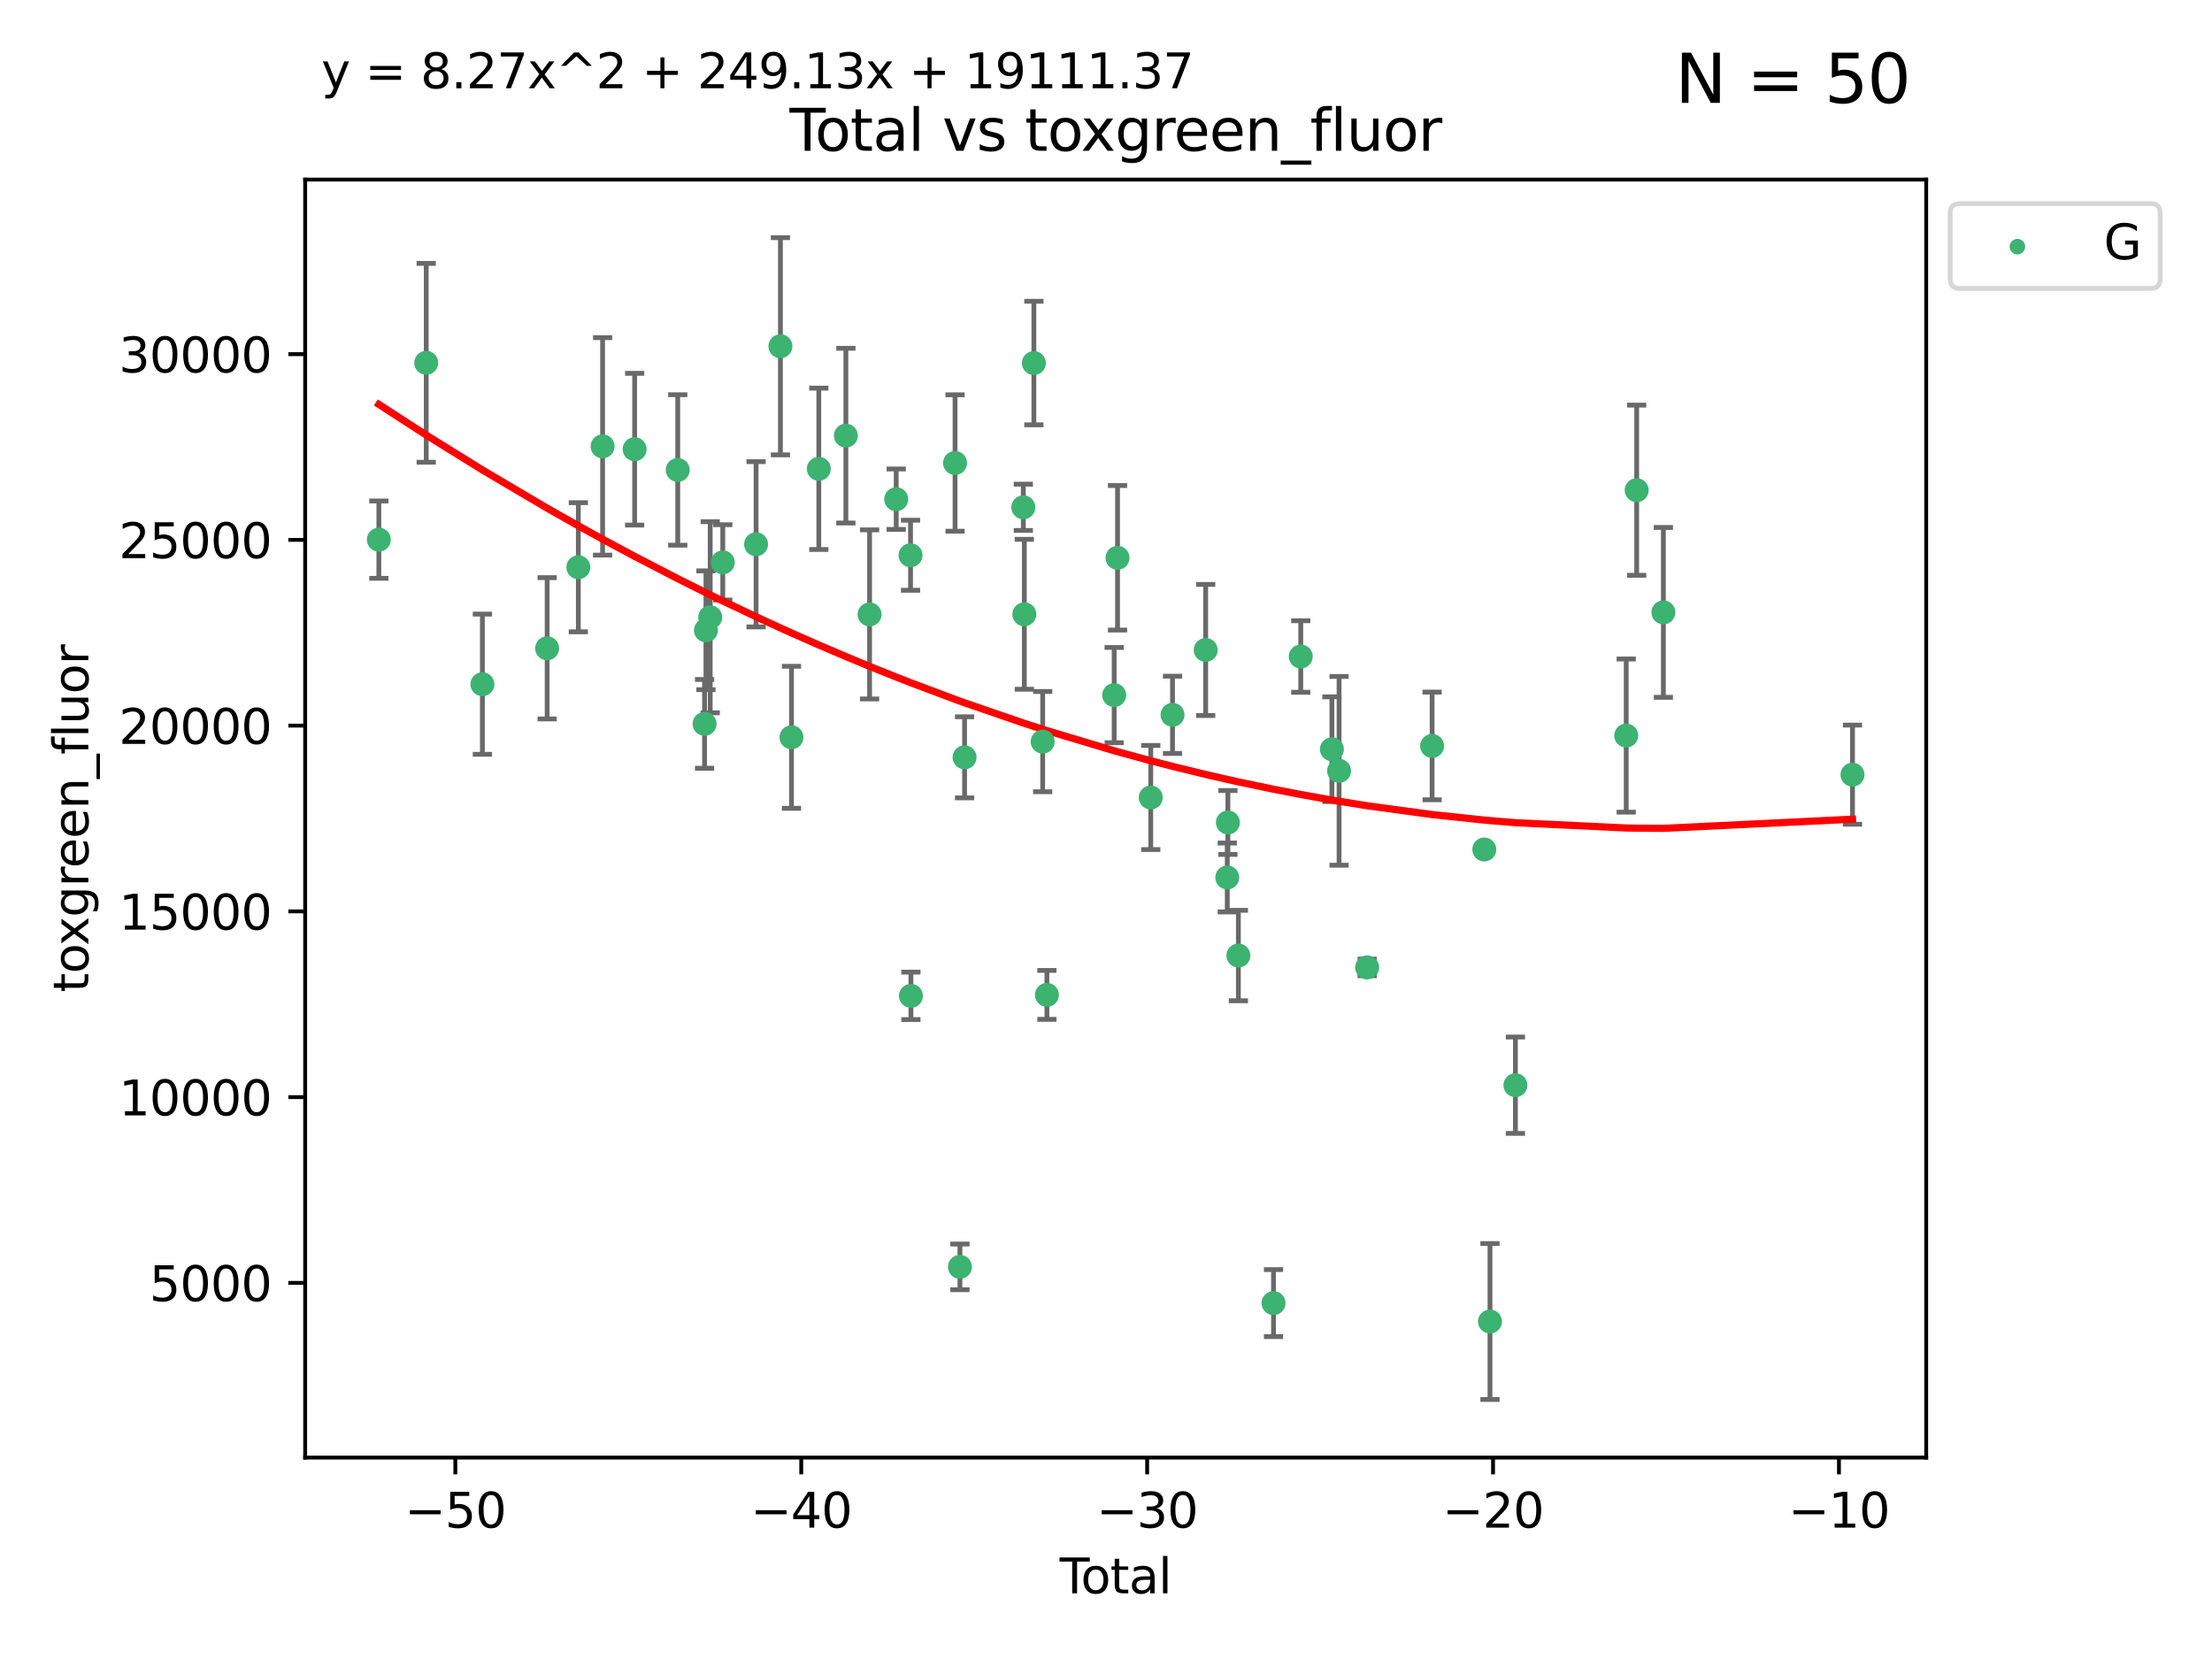 <?xml version="1.0" encoding="utf-8" standalone="no"?>
<!DOCTYPE svg PUBLIC "-//W3C//DTD SVG 1.1//EN"
  "http://www.w3.org/Graphics/SVG/1.1/DTD/svg11.dtd">
<svg xmlns:xlink="http://www.w3.org/1999/xlink" width="460.8pt" height="345.6pt" viewBox="0 0 460.8 345.6" xmlns="http://www.w3.org/2000/svg" version="1.1">
 <defs>
  <style type="text/css">*{stroke-linejoin: round; stroke-linecap: butt}</style>
 </defs>
 <g id="figure_1">
  <g id="patch_1">
   <path d="M 0 345.6 
L 460.8 345.6 
L 460.8 0 
L 0 0 
z
" style="fill: #ffffff"/>
  </g>
  <g id="axes_1">
   <g id="patch_2">
    <path d="M 63.571 303.64 
L 401.26 303.64 
L 401.26 37.411 
L 63.571 37.411 
z
" style="fill: #ffffff"/>
   </g>
   <g id="PathCollection_1">
    <defs>
     <path id="m8116117225" d="M 0 1.118 
C 0.297 1.118 0.581 1 0.791 0.791 
C 1 0.581 1.118 0.297 1.118 0 
C 1.118 -0.297 1 -0.581 0.791 -0.791 
C 0.581 -1 0.297 -1.118 0 -1.118 
C -0.297 -1.118 -0.581 -1 -0.791 -0.791 
C -1 -0.581 -1.118 -0.297 -1.118 0 
C -1.118 0.297 -1 0.581 -0.791 0.791 
C -0.581 1 -0.297 1.118 0 1.118 
z
" style="stroke: #3cb371"/>
    </defs>
    <g clip-path="url(#pa87d9dda3d)">
     <use xlink:href="#m8116117225" x="78.921" y="112.42" style="fill: #3cb371; stroke: #3cb371"/>
     <use xlink:href="#m8116117225" x="88.792" y="75.581" style="fill: #3cb371; stroke: #3cb371"/>
     <use xlink:href="#m8116117225" x="100.493" y="142.533" style="fill: #3cb371; stroke: #3cb371"/>
     <use xlink:href="#m8116117225" x="113.98" y="135.054" style="fill: #3cb371; stroke: #3cb371"/>
     <use xlink:href="#m8116117225" x="120.479" y="118.168" style="fill: #3cb371; stroke: #3cb371"/>
     <use xlink:href="#m8116117225" x="125.533" y="92.985" style="fill: #3cb371; stroke: #3cb371"/>
     <use xlink:href="#m8116117225" x="132.209" y="93.576" style="fill: #3cb371; stroke: #3cb371"/>
     <use xlink:href="#m8116117225" x="141.185" y="97.898" style="fill: #3cb371; stroke: #3cb371"/>
     <use xlink:href="#m8116117225" x="146.775" y="150.791" style="fill: #3cb371; stroke: #3cb371"/>
     <use xlink:href="#m8116117225" x="147.063" y="131.297" style="fill: #3cb371; stroke: #3cb371"/>
     <use xlink:href="#m8116117225" x="147.95" y="128.587" style="fill: #3cb371; stroke: #3cb371"/>
     <use xlink:href="#m8116117225" x="150.568" y="117.149" style="fill: #3cb371; stroke: #3cb371"/>
     <use xlink:href="#m8116117225" x="157.504" y="113.382" style="fill: #3cb371; stroke: #3cb371"/>
     <use xlink:href="#m8116117225" x="162.577" y="72.132" style="fill: #3cb371; stroke: #3cb371"/>
     <use xlink:href="#m8116117225" x="164.88" y="153.589" style="fill: #3cb371; stroke: #3cb371"/>
     <use xlink:href="#m8116117225" x="170.572" y="97.665" style="fill: #3cb371; stroke: #3cb371"/>
     <use xlink:href="#m8116117225" x="176.212" y="90.751" style="fill: #3cb371; stroke: #3cb371"/>
     <use xlink:href="#m8116117225" x="181.15" y="127.994" style="fill: #3cb371; stroke: #3cb371"/>
     <use xlink:href="#m8116117225" x="186.695" y="103.991" style="fill: #3cb371; stroke: #3cb371"/>
     <use xlink:href="#m8116117225" x="189.682" y="115.671" style="fill: #3cb371; stroke: #3cb371"/>
     <use xlink:href="#m8116117225" x="189.76" y="207.454" style="fill: #3cb371; stroke: #3cb371"/>
     <use xlink:href="#m8116117225" x="198.955" y="96.45" style="fill: #3cb371; stroke: #3cb371"/>
     <use xlink:href="#m8116117225" x="199.972" y="263.913" style="fill: #3cb371; stroke: #3cb371"/>
     <use xlink:href="#m8116117225" x="200.939" y="157.765" style="fill: #3cb371; stroke: #3cb371"/>
     <use xlink:href="#m8116117225" x="213.179" y="105.68" style="fill: #3cb371; stroke: #3cb371"/>
     <use xlink:href="#m8116117225" x="213.387" y="127.964" style="fill: #3cb371; stroke: #3cb371"/>
     <use xlink:href="#m8116117225" x="215.374" y="75.629" style="fill: #3cb371; stroke: #3cb371"/>
     <use xlink:href="#m8116117225" x="217.208" y="154.496" style="fill: #3cb371; stroke: #3cb371"/>
     <use xlink:href="#m8116117225" x="218.09" y="207.254" style="fill: #3cb371; stroke: #3cb371"/>
     <use xlink:href="#m8116117225" x="232.104" y="144.798" style="fill: #3cb371; stroke: #3cb371"/>
     <use xlink:href="#m8116117225" x="232.802" y="116.202" style="fill: #3cb371; stroke: #3cb371"/>
     <use xlink:href="#m8116117225" x="239.724" y="166.133" style="fill: #3cb371; stroke: #3cb371"/>
     <use xlink:href="#m8116117225" x="244.258" y="148.909" style="fill: #3cb371; stroke: #3cb371"/>
     <use xlink:href="#m8116117225" x="251.167" y="135.4" style="fill: #3cb371; stroke: #3cb371"/>
     <use xlink:href="#m8116117225" x="255.663" y="182.796" style="fill: #3cb371; stroke: #3cb371"/>
     <use xlink:href="#m8116117225" x="255.793" y="171.338" style="fill: #3cb371; stroke: #3cb371"/>
     <use xlink:href="#m8116117225" x="257.978" y="199.056" style="fill: #3cb371; stroke: #3cb371"/>
     <use xlink:href="#m8116117225" x="265.295" y="271.459" style="fill: #3cb371; stroke: #3cb371"/>
     <use xlink:href="#m8116117225" x="270.973" y="136.764" style="fill: #3cb371; stroke: #3cb371"/>
     <use xlink:href="#m8116117225" x="277.458" y="156.073" style="fill: #3cb371; stroke: #3cb371"/>
     <use xlink:href="#m8116117225" x="278.954" y="160.578" style="fill: #3cb371; stroke: #3cb371"/>
     <use xlink:href="#m8116117225" x="284.806" y="201.526" style="fill: #3cb371; stroke: #3cb371"/>
     <use xlink:href="#m8116117225" x="298.336" y="155.392" style="fill: #3cb371; stroke: #3cb371"/>
     <use xlink:href="#m8116117225" x="309.203" y="176.965" style="fill: #3cb371; stroke: #3cb371"/>
     <use xlink:href="#m8116117225" x="310.392" y="275.293" style="fill: #3cb371; stroke: #3cb371"/>
     <use xlink:href="#m8116117225" x="315.691" y="226.069" style="fill: #3cb371; stroke: #3cb371"/>
     <use xlink:href="#m8116117225" x="338.77" y="153.233" style="fill: #3cb371; stroke: #3cb371"/>
     <use xlink:href="#m8116117225" x="340.952" y="102.118" style="fill: #3cb371; stroke: #3cb371"/>
     <use xlink:href="#m8116117225" x="346.513" y="127.573" style="fill: #3cb371; stroke: #3cb371"/>
     <use xlink:href="#m8116117225" x="385.911" y="161.376" style="fill: #3cb371; stroke: #3cb371"/>
    </g>
   </g>
   <g id="matplotlib.axis_1">
    <g id="xtick_1">
     <g id="line2d_1">
      <defs>
       <path id="mc0e831a5a6" d="M 0 0 
L 0 3.5 
" style="stroke: #000000; stroke-width: 0.8"/>
      </defs>
      <g>
       <use xlink:href="#mc0e831a5a6" x="94.856" y="303.64" style="stroke: #000000; stroke-width: 0.8"/>
      </g>
     </g>
     <g id="text_1">
      <!-- −50 -->
      <g transform="translate(84.304 318.238)scale(0.1 -0.1)">
       <defs>
        <path id="DejaVuSans-2212" d="M 678 2272 
L 4684 2272 
L 4684 1741 
L 678 1741 
L 678 2272 
z
" transform="scale(0.016)"/>
        <path id="DejaVuSans-35" d="M 691 4666 
L 3169 4666 
L 3169 4134 
L 1269 4134 
L 1269 2991 
Q 1406 3038 1543 3061 
Q 1681 3084 1819 3084 
Q 2600 3084 3056 2656 
Q 3513 2228 3513 1497 
Q 3513 744 3044 326 
Q 2575 -91 1722 -91 
Q 1428 -91 1123 -41 
Q 819 9 494 109 
L 494 744 
Q 775 591 1075 516 
Q 1375 441 1709 441 
Q 2250 441 2565 725 
Q 2881 1009 2881 1497 
Q 2881 1984 2565 2268 
Q 2250 2553 1709 2553 
Q 1456 2553 1204 2497 
Q 953 2441 691 2322 
L 691 4666 
z
" transform="scale(0.016)"/>
        <path id="DejaVuSans-30" d="M 2034 4250 
Q 1547 4250 1301 3770 
Q 1056 3291 1056 2328 
Q 1056 1369 1301 889 
Q 1547 409 2034 409 
Q 2525 409 2770 889 
Q 3016 1369 3016 2328 
Q 3016 3291 2770 3770 
Q 2525 4250 2034 4250 
z
M 2034 4750 
Q 2819 4750 3233 4129 
Q 3647 3509 3647 2328 
Q 3647 1150 3233 529 
Q 2819 -91 2034 -91 
Q 1250 -91 836 529 
Q 422 1150 422 2328 
Q 422 3509 836 4129 
Q 1250 4750 2034 4750 
z
" transform="scale(0.016)"/>
       </defs>
       <use xlink:href="#DejaVuSans-2212"/>
       <use xlink:href="#DejaVuSans-35" x="83.789"/>
       <use xlink:href="#DejaVuSans-30" x="147.412"/>
      </g>
     </g>
    </g>
    <g id="xtick_2">
     <g id="line2d_2">
      <g>
       <use xlink:href="#mc0e831a5a6" x="166.914" y="303.64" style="stroke: #000000; stroke-width: 0.8"/>
      </g>
     </g>
     <g id="text_2">
      <!-- −40 -->
      <g transform="translate(156.361 318.238)scale(0.1 -0.1)">
       <defs>
        <path id="DejaVuSans-34" d="M 2419 4116 
L 825 1625 
L 2419 1625 
L 2419 4116 
z
M 2253 4666 
L 3047 4666 
L 3047 1625 
L 3713 1625 
L 3713 1100 
L 3047 1100 
L 3047 0 
L 2419 0 
L 2419 1100 
L 313 1100 
L 313 1709 
L 2253 4666 
z
" transform="scale(0.016)"/>
       </defs>
       <use xlink:href="#DejaVuSans-2212"/>
       <use xlink:href="#DejaVuSans-34" x="83.789"/>
       <use xlink:href="#DejaVuSans-30" x="147.412"/>
      </g>
     </g>
    </g>
    <g id="xtick_3">
     <g id="line2d_3">
      <g>
       <use xlink:href="#mc0e831a5a6" x="238.971" y="303.64" style="stroke: #000000; stroke-width: 0.8"/>
      </g>
     </g>
     <g id="text_3">
      <!-- −30 -->
      <g transform="translate(228.419 318.238)scale(0.1 -0.1)">
       <defs>
        <path id="DejaVuSans-33" d="M 2597 2516 
Q 3050 2419 3304 2112 
Q 3559 1806 3559 1356 
Q 3559 666 3084 287 
Q 2609 -91 1734 -91 
Q 1441 -91 1130 -33 
Q 819 25 488 141 
L 488 750 
Q 750 597 1062 519 
Q 1375 441 1716 441 
Q 2309 441 2620 675 
Q 2931 909 2931 1356 
Q 2931 1769 2642 2001 
Q 2353 2234 1838 2234 
L 1294 2234 
L 1294 2753 
L 1863 2753 
Q 2328 2753 2575 2939 
Q 2822 3125 2822 3475 
Q 2822 3834 2567 4026 
Q 2313 4219 1838 4219 
Q 1578 4219 1281 4162 
Q 984 4106 628 3988 
L 628 4550 
Q 988 4650 1302 4700 
Q 1616 4750 1894 4750 
Q 2613 4750 3031 4423 
Q 3450 4097 3450 3541 
Q 3450 3153 3228 2886 
Q 3006 2619 2597 2516 
z
" transform="scale(0.016)"/>
       </defs>
       <use xlink:href="#DejaVuSans-2212"/>
       <use xlink:href="#DejaVuSans-33" x="83.789"/>
       <use xlink:href="#DejaVuSans-30" x="147.412"/>
      </g>
     </g>
    </g>
    <g id="xtick_4">
     <g id="line2d_4">
      <g>
       <use xlink:href="#mc0e831a5a6" x="311.029" y="303.64" style="stroke: #000000; stroke-width: 0.8"/>
      </g>
     </g>
     <g id="text_4">
      <!-- −20 -->
      <g transform="translate(300.476 318.238)scale(0.1 -0.1)">
       <defs>
        <path id="DejaVuSans-32" d="M 1228 531 
L 3431 531 
L 3431 0 
L 469 0 
L 469 531 
Q 828 903 1448 1529 
Q 2069 2156 2228 2338 
Q 2531 2678 2651 2914 
Q 2772 3150 2772 3378 
Q 2772 3750 2511 3984 
Q 2250 4219 1831 4219 
Q 1534 4219 1204 4116 
Q 875 4013 500 3803 
L 500 4441 
Q 881 4594 1212 4672 
Q 1544 4750 1819 4750 
Q 2544 4750 2975 4387 
Q 3406 4025 3406 3419 
Q 3406 3131 3298 2873 
Q 3191 2616 2906 2266 
Q 2828 2175 2409 1742 
Q 1991 1309 1228 531 
z
" transform="scale(0.016)"/>
       </defs>
       <use xlink:href="#DejaVuSans-2212"/>
       <use xlink:href="#DejaVuSans-32" x="83.789"/>
       <use xlink:href="#DejaVuSans-30" x="147.412"/>
      </g>
     </g>
    </g>
    <g id="xtick_5">
     <g id="line2d_5">
      <g>
       <use xlink:href="#mc0e831a5a6" x="383.086" y="303.64" style="stroke: #000000; stroke-width: 0.8"/>
      </g>
     </g>
     <g id="text_5">
      <!-- −10 -->
      <g transform="translate(372.534 318.238)scale(0.1 -0.1)">
       <defs>
        <path id="DejaVuSans-31" d="M 794 531 
L 1825 531 
L 1825 4091 
L 703 3866 
L 703 4441 
L 1819 4666 
L 2450 4666 
L 2450 531 
L 3481 531 
L 3481 0 
L 794 0 
L 794 531 
z
" transform="scale(0.016)"/>
       </defs>
       <use xlink:href="#DejaVuSans-2212"/>
       <use xlink:href="#DejaVuSans-31" x="83.789"/>
       <use xlink:href="#DejaVuSans-30" x="147.412"/>
      </g>
     </g>
    </g>
    <g id="text_6">
     <!-- Total -->
     <g transform="translate(220.739 331.917)scale(0.1 -0.1)">
      <defs>
       <path id="DejaVuSans-54" d="M -19 4666 
L 3928 4666 
L 3928 4134 
L 2272 4134 
L 2272 0 
L 1638 0 
L 1638 4134 
L -19 4134 
L -19 4666 
z
" transform="scale(0.016)"/>
       <path id="DejaVuSans-6f" d="M 1959 3097 
Q 1497 3097 1228 2736 
Q 959 2375 959 1747 
Q 959 1119 1226 758 
Q 1494 397 1959 397 
Q 2419 397 2687 759 
Q 2956 1122 2956 1747 
Q 2956 2369 2687 2733 
Q 2419 3097 1959 3097 
z
M 1959 3584 
Q 2709 3584 3137 3096 
Q 3566 2609 3566 1747 
Q 3566 888 3137 398 
Q 2709 -91 1959 -91 
Q 1206 -91 779 398 
Q 353 888 353 1747 
Q 353 2609 779 3096 
Q 1206 3584 1959 3584 
z
" transform="scale(0.016)"/>
       <path id="DejaVuSans-74" d="M 1172 4494 
L 1172 3500 
L 2356 3500 
L 2356 3053 
L 1172 3053 
L 1172 1153 
Q 1172 725 1289 603 
Q 1406 481 1766 481 
L 2356 481 
L 2356 0 
L 1766 0 
Q 1100 0 847 248 
Q 594 497 594 1153 
L 594 3053 
L 172 3053 
L 172 3500 
L 594 3500 
L 594 4494 
L 1172 4494 
z
" transform="scale(0.016)"/>
       <path id="DejaVuSans-61" d="M 2194 1759 
Q 1497 1759 1228 1600 
Q 959 1441 959 1056 
Q 959 750 1161 570 
Q 1363 391 1709 391 
Q 2188 391 2477 730 
Q 2766 1069 2766 1631 
L 2766 1759 
L 2194 1759 
z
M 3341 1997 
L 3341 0 
L 2766 0 
L 2766 531 
Q 2569 213 2275 61 
Q 1981 -91 1556 -91 
Q 1019 -91 701 211 
Q 384 513 384 1019 
Q 384 1609 779 1909 
Q 1175 2209 1959 2209 
L 2766 2209 
L 2766 2266 
Q 2766 2663 2505 2880 
Q 2244 3097 1772 3097 
Q 1472 3097 1187 3025 
Q 903 2953 641 2809 
L 641 3341 
Q 956 3463 1253 3523 
Q 1550 3584 1831 3584 
Q 2591 3584 2966 3190 
Q 3341 2797 3341 1997 
z
" transform="scale(0.016)"/>
       <path id="DejaVuSans-6c" d="M 603 4863 
L 1178 4863 
L 1178 0 
L 603 0 
L 603 4863 
z
" transform="scale(0.016)"/>
      </defs>
      <use xlink:href="#DejaVuSans-54"/>
      <use xlink:href="#DejaVuSans-6f" x="44.084"/>
      <use xlink:href="#DejaVuSans-74" x="105.266"/>
      <use xlink:href="#DejaVuSans-61" x="144.475"/>
      <use xlink:href="#DejaVuSans-6c" x="205.754"/>
     </g>
    </g>
   </g>
   <g id="matplotlib.axis_2">
    <g id="ytick_1">
     <g id="line2d_6">
      <defs>
       <path id="ma01452a916" d="M 0 0 
L -3.5 0 
" style="stroke: #000000; stroke-width: 0.8"/>
      </defs>
      <g>
       <use xlink:href="#ma01452a916" x="63.571" y="267.243" style="stroke: #000000; stroke-width: 0.8"/>
      </g>
     </g>
     <g id="text_7">
      <!-- 5000 -->
      <g transform="translate(31.121 271.042)scale(0.1 -0.1)">
       <use xlink:href="#DejaVuSans-35"/>
       <use xlink:href="#DejaVuSans-30" x="63.623"/>
       <use xlink:href="#DejaVuSans-30" x="127.246"/>
       <use xlink:href="#DejaVuSans-30" x="190.869"/>
      </g>
     </g>
    </g>
    <g id="ytick_2">
     <g id="line2d_7">
      <g>
       <use xlink:href="#ma01452a916" x="63.571" y="228.55" style="stroke: #000000; stroke-width: 0.8"/>
      </g>
     </g>
     <g id="text_8">
      <!-- 10000 -->
      <g transform="translate(24.759 232.349)scale(0.1 -0.1)">
       <use xlink:href="#DejaVuSans-31"/>
       <use xlink:href="#DejaVuSans-30" x="63.623"/>
       <use xlink:href="#DejaVuSans-30" x="127.246"/>
       <use xlink:href="#DejaVuSans-30" x="190.869"/>
       <use xlink:href="#DejaVuSans-30" x="254.492"/>
      </g>
     </g>
    </g>
    <g id="ytick_3">
     <g id="line2d_8">
      <g>
       <use xlink:href="#ma01452a916" x="63.571" y="189.856" style="stroke: #000000; stroke-width: 0.8"/>
      </g>
     </g>
     <g id="text_9">
      <!-- 15000 -->
      <g transform="translate(24.759 193.656)scale(0.1 -0.1)">
       <use xlink:href="#DejaVuSans-31"/>
       <use xlink:href="#DejaVuSans-35" x="63.623"/>
       <use xlink:href="#DejaVuSans-30" x="127.246"/>
       <use xlink:href="#DejaVuSans-30" x="190.869"/>
       <use xlink:href="#DejaVuSans-30" x="254.492"/>
      </g>
     </g>
    </g>
    <g id="ytick_4">
     <g id="line2d_9">
      <g>
       <use xlink:href="#ma01452a916" x="63.571" y="151.163" style="stroke: #000000; stroke-width: 0.8"/>
      </g>
     </g>
     <g id="text_10">
      <!-- 20000 -->
      <g transform="translate(24.759 154.963)scale(0.1 -0.1)">
       <use xlink:href="#DejaVuSans-32"/>
       <use xlink:href="#DejaVuSans-30" x="63.623"/>
       <use xlink:href="#DejaVuSans-30" x="127.246"/>
       <use xlink:href="#DejaVuSans-30" x="190.869"/>
       <use xlink:href="#DejaVuSans-30" x="254.492"/>
      </g>
     </g>
    </g>
    <g id="ytick_5">
     <g id="line2d_10">
      <g>
       <use xlink:href="#ma01452a916" x="63.571" y="112.47" style="stroke: #000000; stroke-width: 0.8"/>
      </g>
     </g>
     <g id="text_11">
      <!-- 25000 -->
      <g transform="translate(24.759 116.269)scale(0.1 -0.1)">
       <use xlink:href="#DejaVuSans-32"/>
       <use xlink:href="#DejaVuSans-35" x="63.623"/>
       <use xlink:href="#DejaVuSans-30" x="127.246"/>
       <use xlink:href="#DejaVuSans-30" x="190.869"/>
       <use xlink:href="#DejaVuSans-30" x="254.492"/>
      </g>
     </g>
    </g>
    <g id="ytick_6">
     <g id="line2d_11">
      <g>
       <use xlink:href="#ma01452a916" x="63.571" y="73.777" style="stroke: #000000; stroke-width: 0.8"/>
      </g>
     </g>
     <g id="text_12">
      <!-- 30000 -->
      <g transform="translate(24.759 77.576)scale(0.1 -0.1)">
       <use xlink:href="#DejaVuSans-33"/>
       <use xlink:href="#DejaVuSans-30" x="63.623"/>
       <use xlink:href="#DejaVuSans-30" x="127.246"/>
       <use xlink:href="#DejaVuSans-30" x="190.869"/>
       <use xlink:href="#DejaVuSans-30" x="254.492"/>
      </g>
     </g>
    </g>
    <g id="text_13">
     <!-- toxgreen_fluor -->
     <g transform="translate(18.401 206.72)rotate(-90)scale(0.1 -0.1)">
      <defs>
       <path id="DejaVuSans-78" d="M 3513 3500 
L 2247 1797 
L 3578 0 
L 2900 0 
L 1881 1375 
L 863 0 
L 184 0 
L 1544 1831 
L 300 3500 
L 978 3500 
L 1906 2253 
L 2834 3500 
L 3513 3500 
z
" transform="scale(0.016)"/>
       <path id="DejaVuSans-67" d="M 2906 1791 
Q 2906 2416 2648 2759 
Q 2391 3103 1925 3103 
Q 1463 3103 1205 2759 
Q 947 2416 947 1791 
Q 947 1169 1205 825 
Q 1463 481 1925 481 
Q 2391 481 2648 825 
Q 2906 1169 2906 1791 
z
M 3481 434 
Q 3481 -459 3084 -895 
Q 2688 -1331 1869 -1331 
Q 1566 -1331 1297 -1286 
Q 1028 -1241 775 -1147 
L 775 -588 
Q 1028 -725 1275 -790 
Q 1522 -856 1778 -856 
Q 2344 -856 2625 -561 
Q 2906 -266 2906 331 
L 2906 616 
Q 2728 306 2450 153 
Q 2172 0 1784 0 
Q 1141 0 747 490 
Q 353 981 353 1791 
Q 353 2603 747 3093 
Q 1141 3584 1784 3584 
Q 2172 3584 2450 3431 
Q 2728 3278 2906 2969 
L 2906 3500 
L 3481 3500 
L 3481 434 
z
" transform="scale(0.016)"/>
       <path id="DejaVuSans-72" d="M 2631 2963 
Q 2534 3019 2420 3045 
Q 2306 3072 2169 3072 
Q 1681 3072 1420 2755 
Q 1159 2438 1159 1844 
L 1159 0 
L 581 0 
L 581 3500 
L 1159 3500 
L 1159 2956 
Q 1341 3275 1631 3429 
Q 1922 3584 2338 3584 
Q 2397 3584 2469 3576 
Q 2541 3569 2628 3553 
L 2631 2963 
z
" transform="scale(0.016)"/>
       <path id="DejaVuSans-65" d="M 3597 1894 
L 3597 1613 
L 953 1613 
Q 991 1019 1311 708 
Q 1631 397 2203 397 
Q 2534 397 2845 478 
Q 3156 559 3463 722 
L 3463 178 
Q 3153 47 2828 -22 
Q 2503 -91 2169 -91 
Q 1331 -91 842 396 
Q 353 884 353 1716 
Q 353 2575 817 3079 
Q 1281 3584 2069 3584 
Q 2775 3584 3186 3129 
Q 3597 2675 3597 1894 
z
M 3022 2063 
Q 3016 2534 2758 2815 
Q 2500 3097 2075 3097 
Q 1594 3097 1305 2825 
Q 1016 2553 972 2059 
L 3022 2063 
z
" transform="scale(0.016)"/>
       <path id="DejaVuSans-6e" d="M 3513 2113 
L 3513 0 
L 2938 0 
L 2938 2094 
Q 2938 2591 2744 2837 
Q 2550 3084 2163 3084 
Q 1697 3084 1428 2787 
Q 1159 2491 1159 1978 
L 1159 0 
L 581 0 
L 581 3500 
L 1159 3500 
L 1159 2956 
Q 1366 3272 1645 3428 
Q 1925 3584 2291 3584 
Q 2894 3584 3203 3211 
Q 3513 2838 3513 2113 
z
" transform="scale(0.016)"/>
       <path id="DejaVuSans-5f" d="M 3263 -1063 
L 3263 -1509 
L -63 -1509 
L -63 -1063 
L 3263 -1063 
z
" transform="scale(0.016)"/>
       <path id="DejaVuSans-66" d="M 2375 4863 
L 2375 4384 
L 1825 4384 
Q 1516 4384 1395 4259 
Q 1275 4134 1275 3809 
L 1275 3500 
L 2222 3500 
L 2222 3053 
L 1275 3053 
L 1275 0 
L 697 0 
L 697 3053 
L 147 3053 
L 147 3500 
L 697 3500 
L 697 3744 
Q 697 4328 969 4595 
Q 1241 4863 1831 4863 
L 2375 4863 
z
" transform="scale(0.016)"/>
       <path id="DejaVuSans-75" d="M 544 1381 
L 544 3500 
L 1119 3500 
L 1119 1403 
Q 1119 906 1312 657 
Q 1506 409 1894 409 
Q 2359 409 2629 706 
Q 2900 1003 2900 1516 
L 2900 3500 
L 3475 3500 
L 3475 0 
L 2900 0 
L 2900 538 
Q 2691 219 2414 64 
Q 2138 -91 1772 -91 
Q 1169 -91 856 284 
Q 544 659 544 1381 
z
M 1991 3584 
L 1991 3584 
z
" transform="scale(0.016)"/>
      </defs>
      <use xlink:href="#DejaVuSans-74"/>
      <use xlink:href="#DejaVuSans-6f" x="39.209"/>
      <use xlink:href="#DejaVuSans-78" x="97.266"/>
      <use xlink:href="#DejaVuSans-67" x="156.445"/>
      <use xlink:href="#DejaVuSans-72" x="219.922"/>
      <use xlink:href="#DejaVuSans-65" x="258.785"/>
      <use xlink:href="#DejaVuSans-65" x="320.309"/>
      <use xlink:href="#DejaVuSans-6e" x="381.832"/>
      <use xlink:href="#DejaVuSans-5f" x="445.211"/>
      <use xlink:href="#DejaVuSans-66" x="495.211"/>
      <use xlink:href="#DejaVuSans-6c" x="530.416"/>
      <use xlink:href="#DejaVuSans-75" x="558.199"/>
      <use xlink:href="#DejaVuSans-6f" x="621.578"/>
      <use xlink:href="#DejaVuSans-72" x="682.76"/>
     </g>
    </g>
   </g>
   <g id="LineCollection_1">
    <path d="M 78.921 120.48 
L 78.921 104.361 
" clip-path="url(#pa87d9dda3d)" style="fill: none; stroke: #696969"/>
    <path d="M 88.792 96.298 
L 88.792 54.865 
" clip-path="url(#pa87d9dda3d)" style="fill: none; stroke: #696969"/>
    <path d="M 100.493 157.135 
L 100.493 127.931 
" clip-path="url(#pa87d9dda3d)" style="fill: none; stroke: #696969"/>
    <path d="M 113.98 149.771 
L 113.98 120.338 
" clip-path="url(#pa87d9dda3d)" style="fill: none; stroke: #696969"/>
    <path d="M 120.479 131.617 
L 120.479 104.718 
" clip-path="url(#pa87d9dda3d)" style="fill: none; stroke: #696969"/>
    <path d="M 125.533 115.636 
L 125.533 70.335 
" clip-path="url(#pa87d9dda3d)" style="fill: none; stroke: #696969"/>
    <path d="M 132.209 109.381 
L 132.209 77.77 
" clip-path="url(#pa87d9dda3d)" style="fill: none; stroke: #696969"/>
    <path d="M 141.185 113.571 
L 141.185 82.226 
" clip-path="url(#pa87d9dda3d)" style="fill: none; stroke: #696969"/>
    <path d="M 146.775 160.037 
L 146.775 141.545 
" clip-path="url(#pa87d9dda3d)" style="fill: none; stroke: #696969"/>
    <path d="M 147.063 143.669 
L 147.063 118.924 
" clip-path="url(#pa87d9dda3d)" style="fill: none; stroke: #696969"/>
    <path d="M 147.95 148.491 
L 147.95 108.683 
" clip-path="url(#pa87d9dda3d)" style="fill: none; stroke: #696969"/>
    <path d="M 150.568 124.986 
L 150.568 109.312 
" clip-path="url(#pa87d9dda3d)" style="fill: none; stroke: #696969"/>
    <path d="M 157.504 130.595 
L 157.504 96.169 
" clip-path="url(#pa87d9dda3d)" style="fill: none; stroke: #696969"/>
    <path d="M 162.577 94.752 
L 162.577 49.513 
" clip-path="url(#pa87d9dda3d)" style="fill: none; stroke: #696969"/>
    <path d="M 164.88 168.382 
L 164.88 138.795 
" clip-path="url(#pa87d9dda3d)" style="fill: none; stroke: #696969"/>
    <path d="M 170.572 114.473 
L 170.572 80.857 
" clip-path="url(#pa87d9dda3d)" style="fill: none; stroke: #696969"/>
    <path d="M 176.212 108.951 
L 176.212 72.551 
" clip-path="url(#pa87d9dda3d)" style="fill: none; stroke: #696969"/>
    <path d="M 181.15 145.609 
L 181.15 110.379 
" clip-path="url(#pa87d9dda3d)" style="fill: none; stroke: #696969"/>
    <path d="M 186.695 110.284 
L 186.695 97.697 
" clip-path="url(#pa87d9dda3d)" style="fill: none; stroke: #696969"/>
    <path d="M 189.682 122.965 
L 189.682 108.377 
" clip-path="url(#pa87d9dda3d)" style="fill: none; stroke: #696969"/>
    <path d="M 189.76 212.395 
L 189.76 202.513 
" clip-path="url(#pa87d9dda3d)" style="fill: none; stroke: #696969"/>
    <path d="M 198.955 110.658 
L 198.955 82.243 
" clip-path="url(#pa87d9dda3d)" style="fill: none; stroke: #696969"/>
    <path d="M 199.972 268.671 
L 199.972 259.155 
" clip-path="url(#pa87d9dda3d)" style="fill: none; stroke: #696969"/>
    <path d="M 200.939 166.213 
L 200.939 149.318 
" clip-path="url(#pa87d9dda3d)" style="fill: none; stroke: #696969"/>
    <path d="M 213.179 110.498 
L 213.179 100.861 
" clip-path="url(#pa87d9dda3d)" style="fill: none; stroke: #696969"/>
    <path d="M 213.387 143.58 
L 213.387 112.347 
" clip-path="url(#pa87d9dda3d)" style="fill: none; stroke: #696969"/>
    <path d="M 215.374 88.498 
L 215.374 62.759 
" clip-path="url(#pa87d9dda3d)" style="fill: none; stroke: #696969"/>
    <path d="M 217.208 164.938 
L 217.208 144.054 
" clip-path="url(#pa87d9dda3d)" style="fill: none; stroke: #696969"/>
    <path d="M 218.09 212.348 
L 218.09 202.159 
" clip-path="url(#pa87d9dda3d)" style="fill: none; stroke: #696969"/>
    <path d="M 232.104 154.717 
L 232.104 134.878 
" clip-path="url(#pa87d9dda3d)" style="fill: none; stroke: #696969"/>
    <path d="M 232.802 131.258 
L 232.802 101.147 
" clip-path="url(#pa87d9dda3d)" style="fill: none; stroke: #696969"/>
    <path d="M 239.724 176.978 
L 239.724 155.288 
" clip-path="url(#pa87d9dda3d)" style="fill: none; stroke: #696969"/>
    <path d="M 244.258 156.956 
L 244.258 140.861 
" clip-path="url(#pa87d9dda3d)" style="fill: none; stroke: #696969"/>
    <path d="M 251.167 149.06 
L 251.167 121.74 
" clip-path="url(#pa87d9dda3d)" style="fill: none; stroke: #696969"/>
    <path d="M 255.663 189.971 
L 255.663 175.62 
" clip-path="url(#pa87d9dda3d)" style="fill: none; stroke: #696969"/>
    <path d="M 255.793 177.995 
L 255.793 164.682 
" clip-path="url(#pa87d9dda3d)" style="fill: none; stroke: #696969"/>
    <path d="M 257.978 208.478 
L 257.978 189.635 
" clip-path="url(#pa87d9dda3d)" style="fill: none; stroke: #696969"/>
    <path d="M 265.295 278.441 
L 265.295 264.477 
" clip-path="url(#pa87d9dda3d)" style="fill: none; stroke: #696969"/>
    <path d="M 270.973 144.212 
L 270.973 129.315 
" clip-path="url(#pa87d9dda3d)" style="fill: none; stroke: #696969"/>
    <path d="M 277.458 166.981 
L 277.458 145.165 
" clip-path="url(#pa87d9dda3d)" style="fill: none; stroke: #696969"/>
    <path d="M 278.954 180.242 
L 278.954 140.914 
" clip-path="url(#pa87d9dda3d)" style="fill: none; stroke: #696969"/>
    <path d="M 284.806 203.256 
L 284.806 199.796 
" clip-path="url(#pa87d9dda3d)" style="fill: none; stroke: #696969"/>
    <path d="M 298.336 166.609 
L 298.336 144.174 
" clip-path="url(#pa87d9dda3d)" style="fill: none; stroke: #696969"/>
    <path d="M 309.203 177.686 
L 309.203 176.243 
" clip-path="url(#pa87d9dda3d)" style="fill: none; stroke: #696969"/>
    <path d="M 310.392 291.539 
L 310.392 259.048 
" clip-path="url(#pa87d9dda3d)" style="fill: none; stroke: #696969"/>
    <path d="M 315.691 236.111 
L 315.691 216.027 
" clip-path="url(#pa87d9dda3d)" style="fill: none; stroke: #696969"/>
    <path d="M 338.77 169.186 
L 338.77 137.28 
" clip-path="url(#pa87d9dda3d)" style="fill: none; stroke: #696969"/>
    <path d="M 340.952 119.844 
L 340.952 84.393 
" clip-path="url(#pa87d9dda3d)" style="fill: none; stroke: #696969"/>
    <path d="M 346.513 145.267 
L 346.513 109.879 
" clip-path="url(#pa87d9dda3d)" style="fill: none; stroke: #696969"/>
    <path d="M 385.911 171.703 
L 385.911 151.048 
" clip-path="url(#pa87d9dda3d)" style="fill: none; stroke: #696969"/>
   </g>
   <g id="line2d_12">
    <defs>
     <path id="mcabcf4d738" d="M 2 0 
L -2 -0 
" style="stroke: #696969"/>
    </defs>
    <g clip-path="url(#pa87d9dda3d)">
     <use xlink:href="#mcabcf4d738" x="78.921" y="120.48" style="fill: #696969; stroke: #696969"/>
     <use xlink:href="#mcabcf4d738" x="88.792" y="96.298" style="fill: #696969; stroke: #696969"/>
     <use xlink:href="#mcabcf4d738" x="100.493" y="157.135" style="fill: #696969; stroke: #696969"/>
     <use xlink:href="#mcabcf4d738" x="113.98" y="149.771" style="fill: #696969; stroke: #696969"/>
     <use xlink:href="#mcabcf4d738" x="120.479" y="131.617" style="fill: #696969; stroke: #696969"/>
     <use xlink:href="#mcabcf4d738" x="125.533" y="115.636" style="fill: #696969; stroke: #696969"/>
     <use xlink:href="#mcabcf4d738" x="132.209" y="109.381" style="fill: #696969; stroke: #696969"/>
     <use xlink:href="#mcabcf4d738" x="141.185" y="113.571" style="fill: #696969; stroke: #696969"/>
     <use xlink:href="#mcabcf4d738" x="146.775" y="160.037" style="fill: #696969; stroke: #696969"/>
     <use xlink:href="#mcabcf4d738" x="147.063" y="143.669" style="fill: #696969; stroke: #696969"/>
     <use xlink:href="#mcabcf4d738" x="147.95" y="148.491" style="fill: #696969; stroke: #696969"/>
     <use xlink:href="#mcabcf4d738" x="150.568" y="124.986" style="fill: #696969; stroke: #696969"/>
     <use xlink:href="#mcabcf4d738" x="157.504" y="130.595" style="fill: #696969; stroke: #696969"/>
     <use xlink:href="#mcabcf4d738" x="162.577" y="94.752" style="fill: #696969; stroke: #696969"/>
     <use xlink:href="#mcabcf4d738" x="164.88" y="168.382" style="fill: #696969; stroke: #696969"/>
     <use xlink:href="#mcabcf4d738" x="170.572" y="114.473" style="fill: #696969; stroke: #696969"/>
     <use xlink:href="#mcabcf4d738" x="176.212" y="108.951" style="fill: #696969; stroke: #696969"/>
     <use xlink:href="#mcabcf4d738" x="181.15" y="145.609" style="fill: #696969; stroke: #696969"/>
     <use xlink:href="#mcabcf4d738" x="186.695" y="110.284" style="fill: #696969; stroke: #696969"/>
     <use xlink:href="#mcabcf4d738" x="189.682" y="122.965" style="fill: #696969; stroke: #696969"/>
     <use xlink:href="#mcabcf4d738" x="189.76" y="212.395" style="fill: #696969; stroke: #696969"/>
     <use xlink:href="#mcabcf4d738" x="198.955" y="110.658" style="fill: #696969; stroke: #696969"/>
     <use xlink:href="#mcabcf4d738" x="199.972" y="268.671" style="fill: #696969; stroke: #696969"/>
     <use xlink:href="#mcabcf4d738" x="200.939" y="166.213" style="fill: #696969; stroke: #696969"/>
     <use xlink:href="#mcabcf4d738" x="213.179" y="110.498" style="fill: #696969; stroke: #696969"/>
     <use xlink:href="#mcabcf4d738" x="213.387" y="143.58" style="fill: #696969; stroke: #696969"/>
     <use xlink:href="#mcabcf4d738" x="215.374" y="88.498" style="fill: #696969; stroke: #696969"/>
     <use xlink:href="#mcabcf4d738" x="217.208" y="164.938" style="fill: #696969; stroke: #696969"/>
     <use xlink:href="#mcabcf4d738" x="218.09" y="212.348" style="fill: #696969; stroke: #696969"/>
     <use xlink:href="#mcabcf4d738" x="232.104" y="154.717" style="fill: #696969; stroke: #696969"/>
     <use xlink:href="#mcabcf4d738" x="232.802" y="131.258" style="fill: #696969; stroke: #696969"/>
     <use xlink:href="#mcabcf4d738" x="239.724" y="176.978" style="fill: #696969; stroke: #696969"/>
     <use xlink:href="#mcabcf4d738" x="244.258" y="156.956" style="fill: #696969; stroke: #696969"/>
     <use xlink:href="#mcabcf4d738" x="251.167" y="149.06" style="fill: #696969; stroke: #696969"/>
     <use xlink:href="#mcabcf4d738" x="255.663" y="189.971" style="fill: #696969; stroke: #696969"/>
     <use xlink:href="#mcabcf4d738" x="255.793" y="177.995" style="fill: #696969; stroke: #696969"/>
     <use xlink:href="#mcabcf4d738" x="257.978" y="208.478" style="fill: #696969; stroke: #696969"/>
     <use xlink:href="#mcabcf4d738" x="265.295" y="278.441" style="fill: #696969; stroke: #696969"/>
     <use xlink:href="#mcabcf4d738" x="270.973" y="144.212" style="fill: #696969; stroke: #696969"/>
     <use xlink:href="#mcabcf4d738" x="277.458" y="166.981" style="fill: #696969; stroke: #696969"/>
     <use xlink:href="#mcabcf4d738" x="278.954" y="180.242" style="fill: #696969; stroke: #696969"/>
     <use xlink:href="#mcabcf4d738" x="284.806" y="203.256" style="fill: #696969; stroke: #696969"/>
     <use xlink:href="#mcabcf4d738" x="298.336" y="166.609" style="fill: #696969; stroke: #696969"/>
     <use xlink:href="#mcabcf4d738" x="309.203" y="177.686" style="fill: #696969; stroke: #696969"/>
     <use xlink:href="#mcabcf4d738" x="310.392" y="291.539" style="fill: #696969; stroke: #696969"/>
     <use xlink:href="#mcabcf4d738" x="315.691" y="236.111" style="fill: #696969; stroke: #696969"/>
     <use xlink:href="#mcabcf4d738" x="338.77" y="169.186" style="fill: #696969; stroke: #696969"/>
     <use xlink:href="#mcabcf4d738" x="340.952" y="119.844" style="fill: #696969; stroke: #696969"/>
     <use xlink:href="#mcabcf4d738" x="346.513" y="145.267" style="fill: #696969; stroke: #696969"/>
     <use xlink:href="#mcabcf4d738" x="385.911" y="171.703" style="fill: #696969; stroke: #696969"/>
    </g>
   </g>
   <g id="line2d_13">
    <g clip-path="url(#pa87d9dda3d)">
     <use xlink:href="#mcabcf4d738" x="78.921" y="104.361" style="fill: #696969; stroke: #696969"/>
     <use xlink:href="#mcabcf4d738" x="88.792" y="54.865" style="fill: #696969; stroke: #696969"/>
     <use xlink:href="#mcabcf4d738" x="100.493" y="127.931" style="fill: #696969; stroke: #696969"/>
     <use xlink:href="#mcabcf4d738" x="113.98" y="120.338" style="fill: #696969; stroke: #696969"/>
     <use xlink:href="#mcabcf4d738" x="120.479" y="104.718" style="fill: #696969; stroke: #696969"/>
     <use xlink:href="#mcabcf4d738" x="125.533" y="70.335" style="fill: #696969; stroke: #696969"/>
     <use xlink:href="#mcabcf4d738" x="132.209" y="77.77" style="fill: #696969; stroke: #696969"/>
     <use xlink:href="#mcabcf4d738" x="141.185" y="82.226" style="fill: #696969; stroke: #696969"/>
     <use xlink:href="#mcabcf4d738" x="146.775" y="141.545" style="fill: #696969; stroke: #696969"/>
     <use xlink:href="#mcabcf4d738" x="147.063" y="118.924" style="fill: #696969; stroke: #696969"/>
     <use xlink:href="#mcabcf4d738" x="147.95" y="108.683" style="fill: #696969; stroke: #696969"/>
     <use xlink:href="#mcabcf4d738" x="150.568" y="109.312" style="fill: #696969; stroke: #696969"/>
     <use xlink:href="#mcabcf4d738" x="157.504" y="96.169" style="fill: #696969; stroke: #696969"/>
     <use xlink:href="#mcabcf4d738" x="162.577" y="49.513" style="fill: #696969; stroke: #696969"/>
     <use xlink:href="#mcabcf4d738" x="164.88" y="138.795" style="fill: #696969; stroke: #696969"/>
     <use xlink:href="#mcabcf4d738" x="170.572" y="80.857" style="fill: #696969; stroke: #696969"/>
     <use xlink:href="#mcabcf4d738" x="176.212" y="72.551" style="fill: #696969; stroke: #696969"/>
     <use xlink:href="#mcabcf4d738" x="181.15" y="110.379" style="fill: #696969; stroke: #696969"/>
     <use xlink:href="#mcabcf4d738" x="186.695" y="97.697" style="fill: #696969; stroke: #696969"/>
     <use xlink:href="#mcabcf4d738" x="189.682" y="108.377" style="fill: #696969; stroke: #696969"/>
     <use xlink:href="#mcabcf4d738" x="189.76" y="202.513" style="fill: #696969; stroke: #696969"/>
     <use xlink:href="#mcabcf4d738" x="198.955" y="82.243" style="fill: #696969; stroke: #696969"/>
     <use xlink:href="#mcabcf4d738" x="199.972" y="259.155" style="fill: #696969; stroke: #696969"/>
     <use xlink:href="#mcabcf4d738" x="200.939" y="149.318" style="fill: #696969; stroke: #696969"/>
     <use xlink:href="#mcabcf4d738" x="213.179" y="100.861" style="fill: #696969; stroke: #696969"/>
     <use xlink:href="#mcabcf4d738" x="213.387" y="112.347" style="fill: #696969; stroke: #696969"/>
     <use xlink:href="#mcabcf4d738" x="215.374" y="62.759" style="fill: #696969; stroke: #696969"/>
     <use xlink:href="#mcabcf4d738" x="217.208" y="144.054" style="fill: #696969; stroke: #696969"/>
     <use xlink:href="#mcabcf4d738" x="218.09" y="202.159" style="fill: #696969; stroke: #696969"/>
     <use xlink:href="#mcabcf4d738" x="232.104" y="134.878" style="fill: #696969; stroke: #696969"/>
     <use xlink:href="#mcabcf4d738" x="232.802" y="101.147" style="fill: #696969; stroke: #696969"/>
     <use xlink:href="#mcabcf4d738" x="239.724" y="155.288" style="fill: #696969; stroke: #696969"/>
     <use xlink:href="#mcabcf4d738" x="244.258" y="140.861" style="fill: #696969; stroke: #696969"/>
     <use xlink:href="#mcabcf4d738" x="251.167" y="121.74" style="fill: #696969; stroke: #696969"/>
     <use xlink:href="#mcabcf4d738" x="255.663" y="175.62" style="fill: #696969; stroke: #696969"/>
     <use xlink:href="#mcabcf4d738" x="255.793" y="164.682" style="fill: #696969; stroke: #696969"/>
     <use xlink:href="#mcabcf4d738" x="257.978" y="189.635" style="fill: #696969; stroke: #696969"/>
     <use xlink:href="#mcabcf4d738" x="265.295" y="264.477" style="fill: #696969; stroke: #696969"/>
     <use xlink:href="#mcabcf4d738" x="270.973" y="129.315" style="fill: #696969; stroke: #696969"/>
     <use xlink:href="#mcabcf4d738" x="277.458" y="145.165" style="fill: #696969; stroke: #696969"/>
     <use xlink:href="#mcabcf4d738" x="278.954" y="140.914" style="fill: #696969; stroke: #696969"/>
     <use xlink:href="#mcabcf4d738" x="284.806" y="199.796" style="fill: #696969; stroke: #696969"/>
     <use xlink:href="#mcabcf4d738" x="298.336" y="144.174" style="fill: #696969; stroke: #696969"/>
     <use xlink:href="#mcabcf4d738" x="309.203" y="176.243" style="fill: #696969; stroke: #696969"/>
     <use xlink:href="#mcabcf4d738" x="310.392" y="259.048" style="fill: #696969; stroke: #696969"/>
     <use xlink:href="#mcabcf4d738" x="315.691" y="216.027" style="fill: #696969; stroke: #696969"/>
     <use xlink:href="#mcabcf4d738" x="338.77" y="137.28" style="fill: #696969; stroke: #696969"/>
     <use xlink:href="#mcabcf4d738" x="340.952" y="84.393" style="fill: #696969; stroke: #696969"/>
     <use xlink:href="#mcabcf4d738" x="346.513" y="109.879" style="fill: #696969; stroke: #696969"/>
     <use xlink:href="#mcabcf4d738" x="385.911" y="151.048" style="fill: #696969; stroke: #696969"/>
    </g>
   </g>
   <g id="line2d_14">
    <path d="M 78.921 84.239 
L 88.792 90.633 
L 100.493 97.901 
L 113.98 105.859 
L 120.479 109.534 
L 125.533 112.319 
L 132.209 115.903 
L 141.185 120.547 
L 146.775 123.34 
L 147.063 123.481 
L 147.95 123.917 
L 150.568 125.19 
L 157.504 128.483 
L 162.577 130.816 
L 164.88 131.854 
L 170.572 134.364 
L 176.212 136.773 
L 181.15 138.817 
L 186.695 141.04 
L 189.682 142.207 
L 189.76 142.237 
L 198.955 145.688 
L 199.972 146.057 
L 200.939 146.405 
L 213.179 150.616 
L 213.387 150.684 
L 215.374 151.332 
L 217.208 151.921 
L 218.09 152.201 
L 232.104 156.399 
L 232.802 156.596 
L 239.724 158.479 
L 244.258 159.648 
L 251.167 161.332 
L 255.663 162.365 
L 255.793 162.394 
L 257.978 162.878 
L 265.295 164.41 
L 270.973 165.508 
L 277.458 166.666 
L 278.954 166.918 
L 284.806 167.852 
L 298.336 169.687 
L 309.203 170.835 
L 310.392 170.943 
L 315.691 171.381 
L 338.77 172.484 
L 340.952 172.52 
L 346.513 172.56 
L 385.911 170.656 
" clip-path="url(#pa87d9dda3d)" style="fill: none; stroke: #ff0000; stroke-width: 1.5; stroke-linecap: square"/>
   </g>
   <g id="line2d_15">
    <defs>
     <path id="md26752daec" d="M 0 2 
C 0.53 2 1.039 1.789 1.414 1.414 
C 1.789 1.039 2 0.53 2 0 
C 2 -0.53 1.789 -1.039 1.414 -1.414 
C 1.039 -1.789 0.53 -2 0 -2 
C -0.53 -2 -1.039 -1.789 -1.414 -1.414 
C -1.789 -1.039 -2 -0.53 -2 0 
C -2 0.53 -1.789 1.039 -1.414 1.414 
C -1.039 1.789 -0.53 2 0 2 
z
" style="stroke: #3cb371"/>
    </defs>
    <g clip-path="url(#pa87d9dda3d)">
     <use xlink:href="#md26752daec" x="78.921" y="112.42" style="fill: #3cb371; stroke: #3cb371"/>
     <use xlink:href="#md26752daec" x="88.792" y="75.581" style="fill: #3cb371; stroke: #3cb371"/>
     <use xlink:href="#md26752daec" x="100.493" y="142.533" style="fill: #3cb371; stroke: #3cb371"/>
     <use xlink:href="#md26752daec" x="113.98" y="135.054" style="fill: #3cb371; stroke: #3cb371"/>
     <use xlink:href="#md26752daec" x="120.479" y="118.168" style="fill: #3cb371; stroke: #3cb371"/>
     <use xlink:href="#md26752daec" x="125.533" y="92.985" style="fill: #3cb371; stroke: #3cb371"/>
     <use xlink:href="#md26752daec" x="132.209" y="93.576" style="fill: #3cb371; stroke: #3cb371"/>
     <use xlink:href="#md26752daec" x="141.185" y="97.898" style="fill: #3cb371; stroke: #3cb371"/>
     <use xlink:href="#md26752daec" x="146.775" y="150.791" style="fill: #3cb371; stroke: #3cb371"/>
     <use xlink:href="#md26752daec" x="147.063" y="131.297" style="fill: #3cb371; stroke: #3cb371"/>
     <use xlink:href="#md26752daec" x="147.95" y="128.587" style="fill: #3cb371; stroke: #3cb371"/>
     <use xlink:href="#md26752daec" x="150.568" y="117.149" style="fill: #3cb371; stroke: #3cb371"/>
     <use xlink:href="#md26752daec" x="157.504" y="113.382" style="fill: #3cb371; stroke: #3cb371"/>
     <use xlink:href="#md26752daec" x="162.577" y="72.132" style="fill: #3cb371; stroke: #3cb371"/>
     <use xlink:href="#md26752daec" x="164.88" y="153.589" style="fill: #3cb371; stroke: #3cb371"/>
     <use xlink:href="#md26752daec" x="170.572" y="97.665" style="fill: #3cb371; stroke: #3cb371"/>
     <use xlink:href="#md26752daec" x="176.212" y="90.751" style="fill: #3cb371; stroke: #3cb371"/>
     <use xlink:href="#md26752daec" x="181.15" y="127.994" style="fill: #3cb371; stroke: #3cb371"/>
     <use xlink:href="#md26752daec" x="186.695" y="103.991" style="fill: #3cb371; stroke: #3cb371"/>
     <use xlink:href="#md26752daec" x="189.682" y="115.671" style="fill: #3cb371; stroke: #3cb371"/>
     <use xlink:href="#md26752daec" x="189.76" y="207.454" style="fill: #3cb371; stroke: #3cb371"/>
     <use xlink:href="#md26752daec" x="198.955" y="96.45" style="fill: #3cb371; stroke: #3cb371"/>
     <use xlink:href="#md26752daec" x="199.972" y="263.913" style="fill: #3cb371; stroke: #3cb371"/>
     <use xlink:href="#md26752daec" x="200.939" y="157.765" style="fill: #3cb371; stroke: #3cb371"/>
     <use xlink:href="#md26752daec" x="213.179" y="105.68" style="fill: #3cb371; stroke: #3cb371"/>
     <use xlink:href="#md26752daec" x="213.387" y="127.964" style="fill: #3cb371; stroke: #3cb371"/>
     <use xlink:href="#md26752daec" x="215.374" y="75.629" style="fill: #3cb371; stroke: #3cb371"/>
     <use xlink:href="#md26752daec" x="217.208" y="154.496" style="fill: #3cb371; stroke: #3cb371"/>
     <use xlink:href="#md26752daec" x="218.09" y="207.254" style="fill: #3cb371; stroke: #3cb371"/>
     <use xlink:href="#md26752daec" x="232.104" y="144.798" style="fill: #3cb371; stroke: #3cb371"/>
     <use xlink:href="#md26752daec" x="232.802" y="116.202" style="fill: #3cb371; stroke: #3cb371"/>
     <use xlink:href="#md26752daec" x="239.724" y="166.133" style="fill: #3cb371; stroke: #3cb371"/>
     <use xlink:href="#md26752daec" x="244.258" y="148.909" style="fill: #3cb371; stroke: #3cb371"/>
     <use xlink:href="#md26752daec" x="251.167" y="135.4" style="fill: #3cb371; stroke: #3cb371"/>
     <use xlink:href="#md26752daec" x="255.663" y="182.796" style="fill: #3cb371; stroke: #3cb371"/>
     <use xlink:href="#md26752daec" x="255.793" y="171.338" style="fill: #3cb371; stroke: #3cb371"/>
     <use xlink:href="#md26752daec" x="257.978" y="199.056" style="fill: #3cb371; stroke: #3cb371"/>
     <use xlink:href="#md26752daec" x="265.295" y="271.459" style="fill: #3cb371; stroke: #3cb371"/>
     <use xlink:href="#md26752daec" x="270.973" y="136.764" style="fill: #3cb371; stroke: #3cb371"/>
     <use xlink:href="#md26752daec" x="277.458" y="156.073" style="fill: #3cb371; stroke: #3cb371"/>
     <use xlink:href="#md26752daec" x="278.954" y="160.578" style="fill: #3cb371; stroke: #3cb371"/>
     <use xlink:href="#md26752daec" x="284.806" y="201.526" style="fill: #3cb371; stroke: #3cb371"/>
     <use xlink:href="#md26752daec" x="298.336" y="155.392" style="fill: #3cb371; stroke: #3cb371"/>
     <use xlink:href="#md26752daec" x="309.203" y="176.965" style="fill: #3cb371; stroke: #3cb371"/>
     <use xlink:href="#md26752daec" x="310.392" y="275.293" style="fill: #3cb371; stroke: #3cb371"/>
     <use xlink:href="#md26752daec" x="315.691" y="226.069" style="fill: #3cb371; stroke: #3cb371"/>
     <use xlink:href="#md26752daec" x="338.77" y="153.233" style="fill: #3cb371; stroke: #3cb371"/>
     <use xlink:href="#md26752daec" x="340.952" y="102.118" style="fill: #3cb371; stroke: #3cb371"/>
     <use xlink:href="#md26752daec" x="346.513" y="127.573" style="fill: #3cb371; stroke: #3cb371"/>
     <use xlink:href="#md26752daec" x="385.911" y="161.376" style="fill: #3cb371; stroke: #3cb371"/>
    </g>
   </g>
   <g id="patch_3">
    <path d="M 63.571 303.64 
L 63.571 37.411 
" style="fill: none; stroke: #000000; stroke-width: 0.8; stroke-linejoin: miter; stroke-linecap: square"/>
   </g>
   <g id="patch_4">
    <path d="M 401.26 303.64 
L 401.26 37.411 
" style="fill: none; stroke: #000000; stroke-width: 0.8; stroke-linejoin: miter; stroke-linecap: square"/>
   </g>
   <g id="patch_5">
    <path d="M 63.571 303.64 
L 401.26 303.64 
" style="fill: none; stroke: #000000; stroke-width: 0.8; stroke-linejoin: miter; stroke-linecap: square"/>
   </g>
   <g id="patch_6">
    <path d="M 63.571 37.411 
L 401.26 37.411 
" style="fill: none; stroke: #000000; stroke-width: 0.8; stroke-linejoin: miter; stroke-linecap: square"/>
   </g>
   <g id="text_14">
    <!-- N = 50 -->
    <g transform="translate(348.964 21.426)scale(0.14 -0.14)">
     <defs>
      <path id="DejaVuSans-4e" d="M 628 4666 
L 1478 4666 
L 3547 763 
L 3547 4666 
L 4159 4666 
L 4159 0 
L 3309 0 
L 1241 3903 
L 1241 0 
L 628 0 
L 628 4666 
z
" transform="scale(0.016)"/>
      <path id="DejaVuSans-20" transform="scale(0.016)"/>
      <path id="DejaVuSans-3d" d="M 678 2906 
L 4684 2906 
L 4684 2381 
L 678 2381 
L 678 2906 
z
M 678 1631 
L 4684 1631 
L 4684 1100 
L 678 1100 
L 678 1631 
z
" transform="scale(0.016)"/>
     </defs>
     <use xlink:href="#DejaVuSans-4e"/>
     <use xlink:href="#DejaVuSans-20" x="74.805"/>
     <use xlink:href="#DejaVuSans-3d" x="106.592"/>
     <use xlink:href="#DejaVuSans-20" x="190.381"/>
     <use xlink:href="#DejaVuSans-35" x="222.168"/>
     <use xlink:href="#DejaVuSans-30" x="285.791"/>
    </g>
   </g>
   <g id="text_15">
    <!-- y = 8.27x^2 + 249.13x + 19111.37 -->
    <g transform="translate(66.948 18.387)scale(0.1 -0.1)">
     <defs>
      <path id="DejaVuSans-79" d="M 2059 -325 
Q 1816 -950 1584 -1140 
Q 1353 -1331 966 -1331 
L 506 -1331 
L 506 -850 
L 844 -850 
Q 1081 -850 1212 -737 
Q 1344 -625 1503 -206 
L 1606 56 
L 191 3500 
L 800 3500 
L 1894 763 
L 2988 3500 
L 3597 3500 
L 2059 -325 
z
" transform="scale(0.016)"/>
      <path id="DejaVuSans-38" d="M 2034 2216 
Q 1584 2216 1326 1975 
Q 1069 1734 1069 1313 
Q 1069 891 1326 650 
Q 1584 409 2034 409 
Q 2484 409 2743 651 
Q 3003 894 3003 1313 
Q 3003 1734 2745 1975 
Q 2488 2216 2034 2216 
z
M 1403 2484 
Q 997 2584 770 2862 
Q 544 3141 544 3541 
Q 544 4100 942 4425 
Q 1341 4750 2034 4750 
Q 2731 4750 3128 4425 
Q 3525 4100 3525 3541 
Q 3525 3141 3298 2862 
Q 3072 2584 2669 2484 
Q 3125 2378 3379 2068 
Q 3634 1759 3634 1313 
Q 3634 634 3220 271 
Q 2806 -91 2034 -91 
Q 1263 -91 848 271 
Q 434 634 434 1313 
Q 434 1759 690 2068 
Q 947 2378 1403 2484 
z
M 1172 3481 
Q 1172 3119 1398 2916 
Q 1625 2713 2034 2713 
Q 2441 2713 2670 2916 
Q 2900 3119 2900 3481 
Q 2900 3844 2670 4047 
Q 2441 4250 2034 4250 
Q 1625 4250 1398 4047 
Q 1172 3844 1172 3481 
z
" transform="scale(0.016)"/>
      <path id="DejaVuSans-2e" d="M 684 794 
L 1344 794 
L 1344 0 
L 684 0 
L 684 794 
z
" transform="scale(0.016)"/>
      <path id="DejaVuSans-37" d="M 525 4666 
L 3525 4666 
L 3525 4397 
L 1831 0 
L 1172 0 
L 2766 4134 
L 525 4134 
L 525 4666 
z
" transform="scale(0.016)"/>
      <path id="DejaVuSans-5e" d="M 2988 4666 
L 4684 2925 
L 4056 2925 
L 2681 4159 
L 1306 2925 
L 678 2925 
L 2375 4666 
L 2988 4666 
z
" transform="scale(0.016)"/>
      <path id="DejaVuSans-2b" d="M 2944 4013 
L 2944 2272 
L 4684 2272 
L 4684 1741 
L 2944 1741 
L 2944 0 
L 2419 0 
L 2419 1741 
L 678 1741 
L 678 2272 
L 2419 2272 
L 2419 4013 
L 2944 4013 
z
" transform="scale(0.016)"/>
      <path id="DejaVuSans-39" d="M 703 97 
L 703 672 
Q 941 559 1184 500 
Q 1428 441 1663 441 
Q 2288 441 2617 861 
Q 2947 1281 2994 2138 
Q 2813 1869 2534 1725 
Q 2256 1581 1919 1581 
Q 1219 1581 811 2004 
Q 403 2428 403 3163 
Q 403 3881 828 4315 
Q 1253 4750 1959 4750 
Q 2769 4750 3195 4129 
Q 3622 3509 3622 2328 
Q 3622 1225 3098 567 
Q 2575 -91 1691 -91 
Q 1453 -91 1209 -44 
Q 966 3 703 97 
z
M 1959 2075 
Q 2384 2075 2632 2365 
Q 2881 2656 2881 3163 
Q 2881 3666 2632 3958 
Q 2384 4250 1959 4250 
Q 1534 4250 1286 3958 
Q 1038 3666 1038 3163 
Q 1038 2656 1286 2365 
Q 1534 2075 1959 2075 
z
" transform="scale(0.016)"/>
     </defs>
     <use xlink:href="#DejaVuSans-79"/>
     <use xlink:href="#DejaVuSans-20" x="59.18"/>
     <use xlink:href="#DejaVuSans-3d" x="90.967"/>
     <use xlink:href="#DejaVuSans-20" x="174.756"/>
     <use xlink:href="#DejaVuSans-38" x="206.543"/>
     <use xlink:href="#DejaVuSans-2e" x="270.166"/>
     <use xlink:href="#DejaVuSans-32" x="301.953"/>
     <use xlink:href="#DejaVuSans-37" x="365.576"/>
     <use xlink:href="#DejaVuSans-78" x="429.199"/>
     <use xlink:href="#DejaVuSans-5e" x="488.379"/>
     <use xlink:href="#DejaVuSans-32" x="572.168"/>
     <use xlink:href="#DejaVuSans-20" x="635.791"/>
     <use xlink:href="#DejaVuSans-2b" x="667.578"/>
     <use xlink:href="#DejaVuSans-20" x="751.367"/>
     <use xlink:href="#DejaVuSans-32" x="783.154"/>
     <use xlink:href="#DejaVuSans-34" x="846.777"/>
     <use xlink:href="#DejaVuSans-39" x="910.4"/>
     <use xlink:href="#DejaVuSans-2e" x="974.023"/>
     <use xlink:href="#DejaVuSans-31" x="1005.811"/>
     <use xlink:href="#DejaVuSans-33" x="1069.434"/>
     <use xlink:href="#DejaVuSans-78" x="1133.057"/>
     <use xlink:href="#DejaVuSans-20" x="1192.236"/>
     <use xlink:href="#DejaVuSans-2b" x="1224.023"/>
     <use xlink:href="#DejaVuSans-20" x="1307.812"/>
     <use xlink:href="#DejaVuSans-31" x="1339.6"/>
     <use xlink:href="#DejaVuSans-39" x="1403.223"/>
     <use xlink:href="#DejaVuSans-31" x="1466.846"/>
     <use xlink:href="#DejaVuSans-31" x="1530.469"/>
     <use xlink:href="#DejaVuSans-31" x="1594.092"/>
     <use xlink:href="#DejaVuSans-2e" x="1657.715"/>
     <use xlink:href="#DejaVuSans-33" x="1689.502"/>
     <use xlink:href="#DejaVuSans-37" x="1753.125"/>
    </g>
   </g>
   <g id="text_16">
    <!-- Total vs toxgreen_fluor -->
    <g transform="translate(164.48 31.411)scale(0.12 -0.12)">
     <defs>
      <path id="DejaVuSans-76" d="M 191 3500 
L 800 3500 
L 1894 563 
L 2988 3500 
L 3597 3500 
L 2284 0 
L 1503 0 
L 191 3500 
z
" transform="scale(0.016)"/>
      <path id="DejaVuSans-73" d="M 2834 3397 
L 2834 2853 
Q 2591 2978 2328 3040 
Q 2066 3103 1784 3103 
Q 1356 3103 1142 2972 
Q 928 2841 928 2578 
Q 928 2378 1081 2264 
Q 1234 2150 1697 2047 
L 1894 2003 
Q 2506 1872 2764 1633 
Q 3022 1394 3022 966 
Q 3022 478 2636 193 
Q 2250 -91 1575 -91 
Q 1294 -91 989 -36 
Q 684 19 347 128 
L 347 722 
Q 666 556 975 473 
Q 1284 391 1588 391 
Q 1994 391 2212 530 
Q 2431 669 2431 922 
Q 2431 1156 2273 1281 
Q 2116 1406 1581 1522 
L 1381 1569 
Q 847 1681 609 1914 
Q 372 2147 372 2553 
Q 372 3047 722 3315 
Q 1072 3584 1716 3584 
Q 2034 3584 2315 3537 
Q 2597 3491 2834 3397 
z
" transform="scale(0.016)"/>
     </defs>
     <use xlink:href="#DejaVuSans-54"/>
     <use xlink:href="#DejaVuSans-6f" x="44.084"/>
     <use xlink:href="#DejaVuSans-74" x="105.266"/>
     <use xlink:href="#DejaVuSans-61" x="144.475"/>
     <use xlink:href="#DejaVuSans-6c" x="205.754"/>
     <use xlink:href="#DejaVuSans-20" x="233.537"/>
     <use xlink:href="#DejaVuSans-76" x="265.324"/>
     <use xlink:href="#DejaVuSans-73" x="324.504"/>
     <use xlink:href="#DejaVuSans-20" x="376.604"/>
     <use xlink:href="#DejaVuSans-74" x="408.391"/>
     <use xlink:href="#DejaVuSans-6f" x="447.6"/>
     <use xlink:href="#DejaVuSans-78" x="505.656"/>
     <use xlink:href="#DejaVuSans-67" x="564.836"/>
     <use xlink:href="#DejaVuSans-72" x="628.312"/>
     <use xlink:href="#DejaVuSans-65" x="667.176"/>
     <use xlink:href="#DejaVuSans-65" x="728.699"/>
     <use xlink:href="#DejaVuSans-6e" x="790.223"/>
     <use xlink:href="#DejaVuSans-5f" x="853.602"/>
     <use xlink:href="#DejaVuSans-66" x="903.602"/>
     <use xlink:href="#DejaVuSans-6c" x="938.807"/>
     <use xlink:href="#DejaVuSans-75" x="966.59"/>
     <use xlink:href="#DejaVuSans-6f" x="1029.969"/>
     <use xlink:href="#DejaVuSans-72" x="1091.15"/>
    </g>
   </g>
   <g id="legend_1">
    <g id="patch_7">
     <path d="M 408.26 60.089 
L 448.008 60.089 
Q 450.008 60.089 450.008 58.089 
L 450.008 44.411 
Q 450.008 42.411 448.008 42.411 
L 408.26 42.411 
Q 406.26 42.411 406.26 44.411 
L 406.26 58.089 
Q 406.26 60.089 408.26 60.089 
z
" style="fill: #ffffff; opacity: 0.8; stroke: #cccccc; stroke-linejoin: miter"/>
    </g>
    <g id="PathCollection_2">
     <g>
      <use xlink:href="#m8116117225" x="420.26" y="51.385" style="fill: #3cb371; stroke: #3cb371"/>
     </g>
    </g>
    <g id="text_17">
     <!-- G -->
     <g transform="translate(438.26 54.01)scale(0.1 -0.1)">
      <defs>
       <path id="DejaVuSans-47" d="M 3809 666 
L 3809 1919 
L 2778 1919 
L 2778 2438 
L 4434 2438 
L 4434 434 
Q 4069 175 3628 42 
Q 3188 -91 2688 -91 
Q 1594 -91 976 548 
Q 359 1188 359 2328 
Q 359 3472 976 4111 
Q 1594 4750 2688 4750 
Q 3144 4750 3555 4637 
Q 3966 4525 4313 4306 
L 4313 3634 
Q 3963 3931 3569 4081 
Q 3175 4231 2741 4231 
Q 1884 4231 1454 3753 
Q 1025 3275 1025 2328 
Q 1025 1384 1454 906 
Q 1884 428 2741 428 
Q 3075 428 3337 486 
Q 3600 544 3809 666 
z
" transform="scale(0.016)"/>
      </defs>
      <use xlink:href="#DejaVuSans-47"/>
     </g>
    </g>
   </g>
  </g>
 </g>
 <defs>
  <clipPath id="pa87d9dda3d">
   <rect x="63.571" y="37.411" width="337.689" height="266.229"/>
  </clipPath>
 </defs>
</svg>
